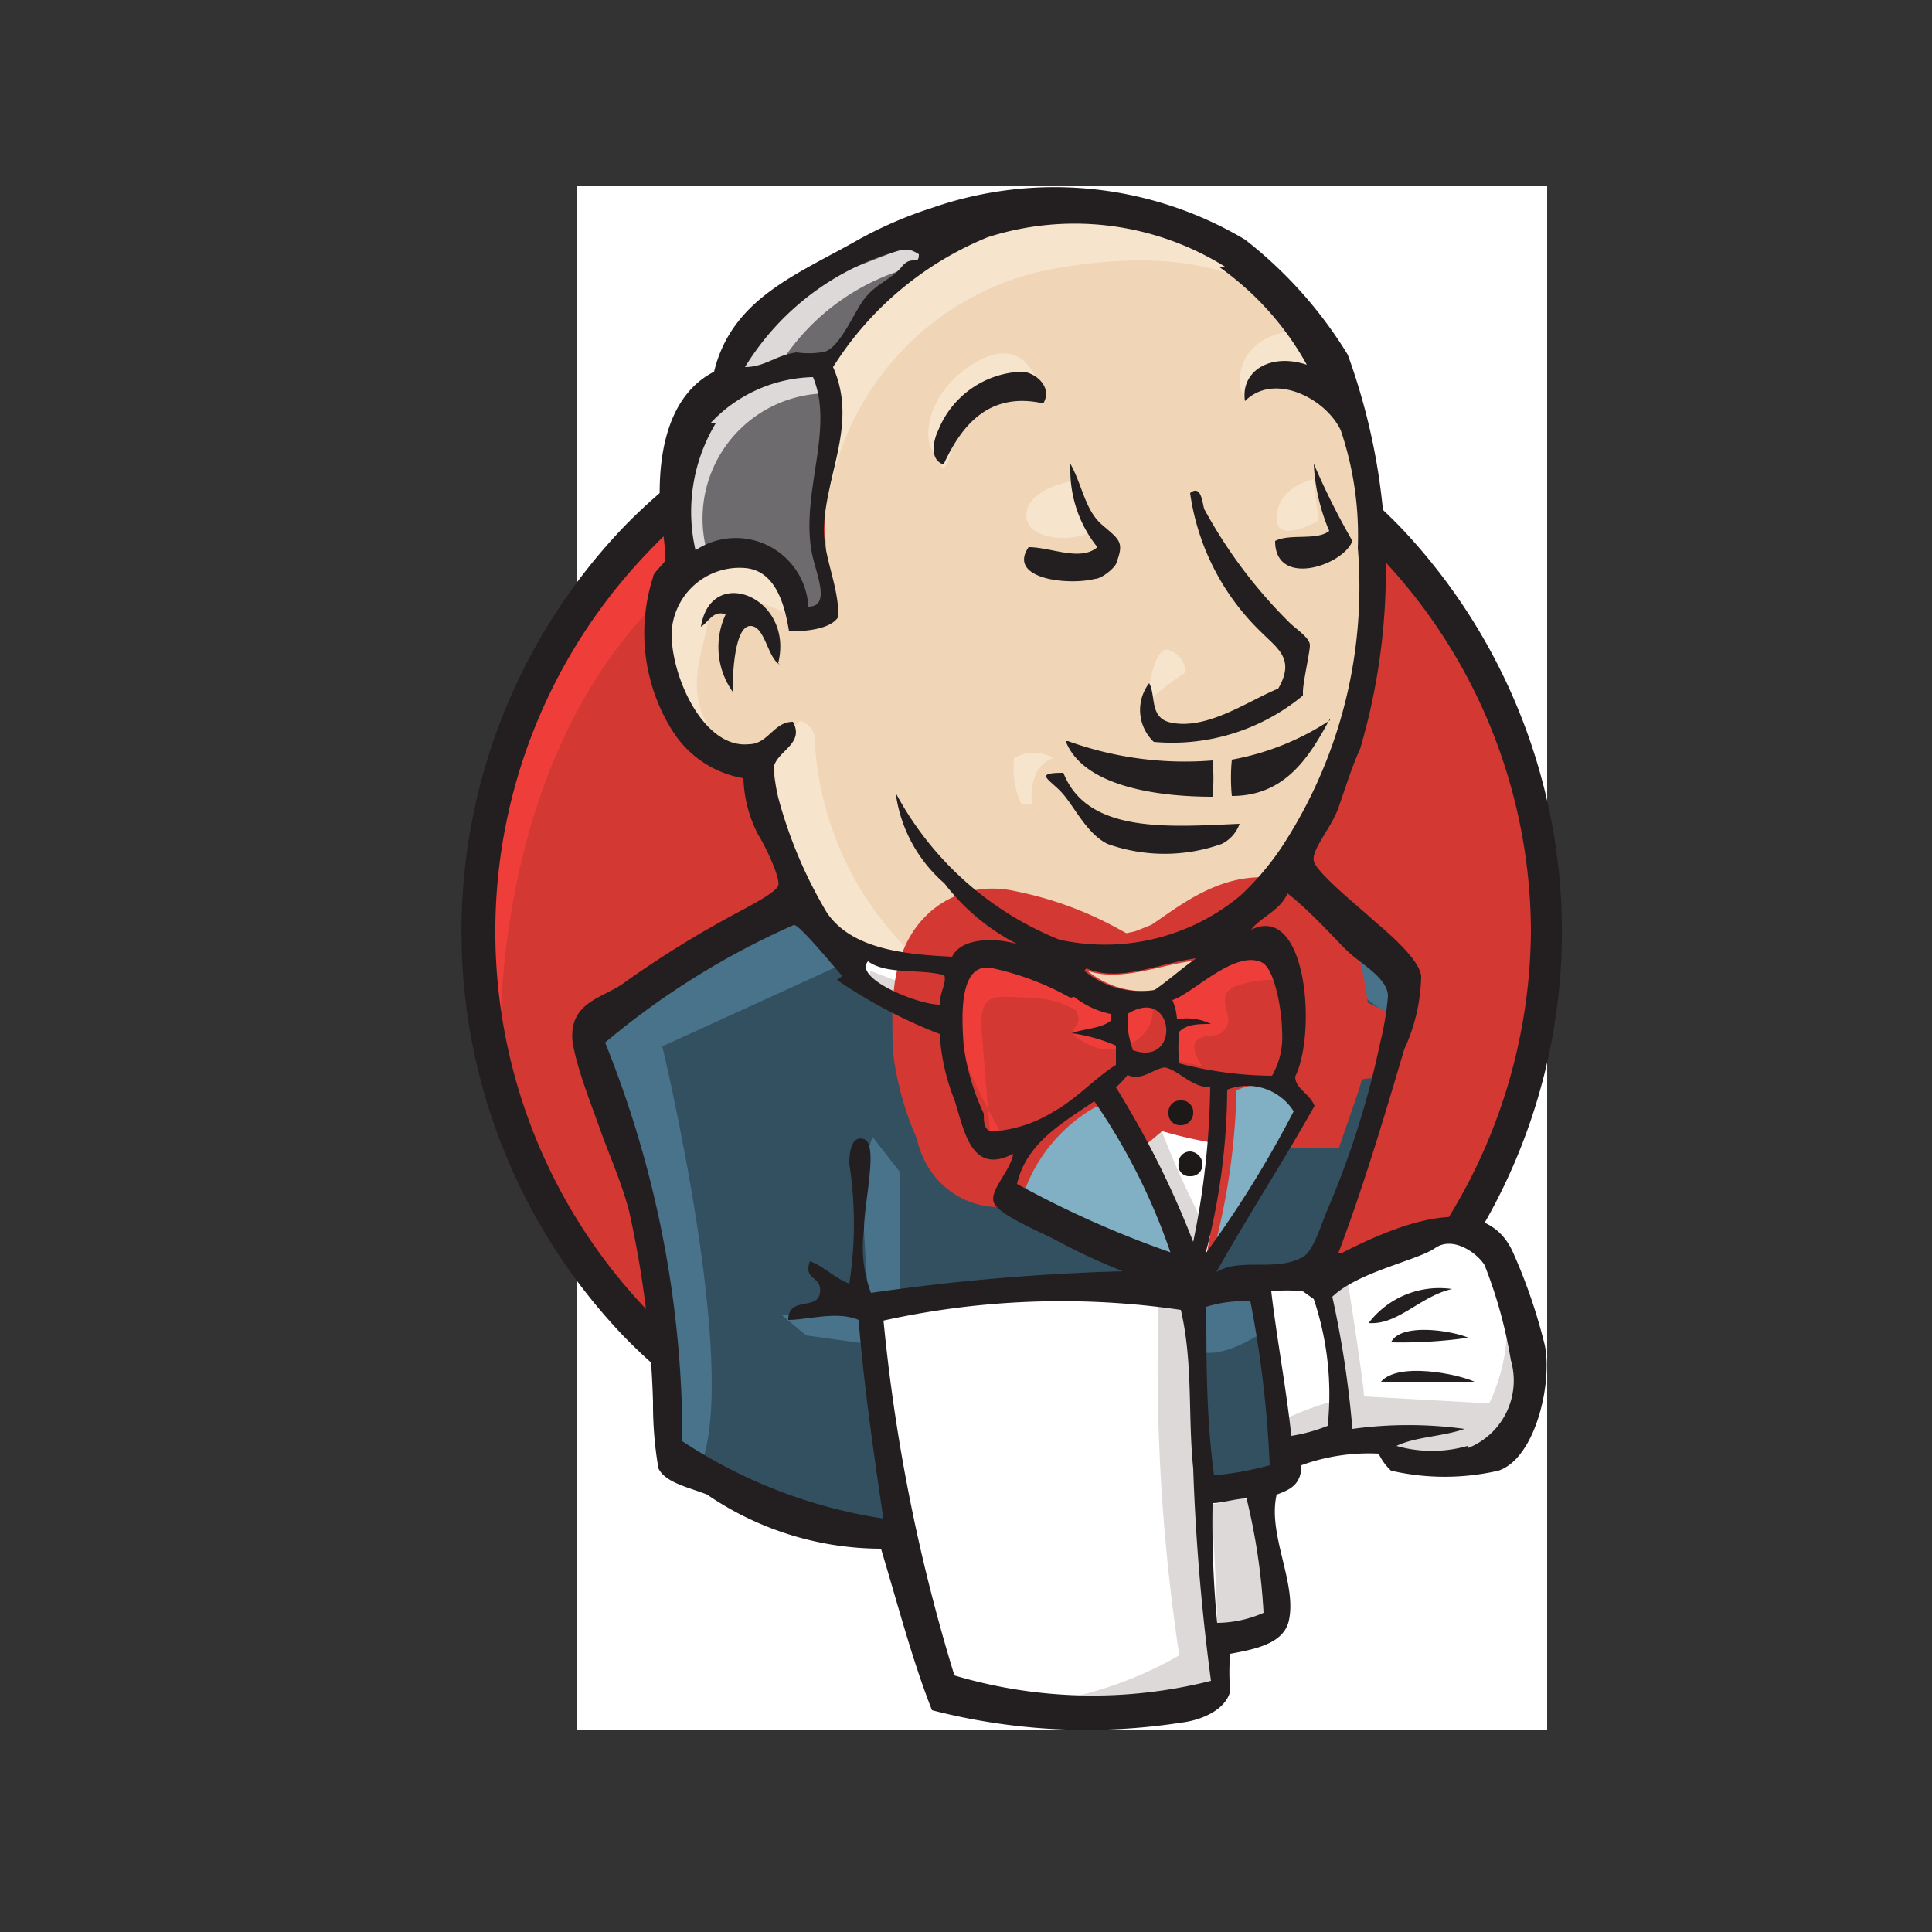 <svg id="Layer_1" data-name="Layer 1" xmlns="http://www.w3.org/2000/svg" xmlns:xlink="http://www.w3.org/1999/xlink" viewBox="0 0 25 25"><rect x="0" y="0" width="25" height="25" fill="#333333" stroke="none"/><defs><style>.cls-1,.cls-2,.cls-4,.cls-56{fill:none;}.cls-2{clip-rule:evenodd;}.cls-3{fill:#fff;}.cls-4{fill-rule:evenodd;}.cls-5{clip-path:url(#clip-path);}.cls-6{clip-path:url(#clip-path-2);}.cls-7{clip-path:url(#clip-path-3);}.cls-8{clip-path:url(#clip-path-4);}.cls-9{clip-path:url(#clip-path-5);}.cls-10{clip-path:url(#clip-path-6);}.cls-11{clip-path:url(#clip-path-7);}.cls-12{clip-path:url(#clip-path-8);}.cls-13{clip-path:url(#clip-path-9);}.cls-14{clip-path:url(#clip-path-10);}.cls-15{clip-path:url(#clip-path-11);}.cls-16{clip-path:url(#clip-path-12);}.cls-17{clip-path:url(#clip-path-13);}.cls-18{clip-path:url(#clip-path-14);}.cls-19{clip-path:url(#clip-path-15);}.cls-20{clip-path:url(#clip-path-16);}.cls-21{clip-path:url(#clip-path-17);}.cls-22{clip-path:url(#clip-path-18);}.cls-23{clip-path:url(#clip-path-19);}.cls-24{clip-path:url(#clip-path-20);}.cls-25{clip-path:url(#clip-path-21);}.cls-26{clip-path:url(#clip-path-22);}.cls-27{clip-path:url(#clip-path-23);}.cls-28{clip-path:url(#clip-path-24);}.cls-29{clip-path:url(#clip-path-25);}.cls-30{clip-path:url(#clip-path-26);}.cls-31{clip-path:url(#clip-path-28);}.cls-32{clip-path:url(#clip-path-29);}.cls-33{clip-path:url(#clip-path-30);}.cls-34{clip-path:url(#clip-path-31);}.cls-35{clip-path:url(#clip-path-32);}.cls-36{clip-path:url(#clip-path-33);}.cls-37{clip-path:url(#clip-path-34);}.cls-38{clip-path:url(#clip-path-35);}.cls-39{clip-path:url(#clip-path-36);}.cls-40{clip-path:url(#clip-path-37);}.cls-41{clip-path:url(#clip-path-38);}.cls-42{clip-path:url(#clip-path-39);}.cls-43{clip-path:url(#clip-path-40);}.cls-44{clip-path:url(#clip-path-41);}.cls-45{clip-path:url(#clip-path-42);}.cls-46{clip-path:url(#clip-path-43);}.cls-47{fill:#d33833;}.cls-48{fill:#ef3d3a;}.cls-49{fill:#231f20;}.cls-50{fill:#f0d6b7;}.cls-51{fill:#335061;}.cls-52{fill:#6d6b6d;}.cls-53{fill:#dcd9d8;}.cls-54{fill:#f7e4cd;}.cls-55{fill:#49728b;}.cls-56{stroke:#d33833;stroke-width:2px;}.cls-57{fill:#81b0c4;}.cls-58{fill:#1d1919;}</style><clipPath id="clip-path"><rect class="cls-1" x="-31.71" y="772" width="19.26" height="20"/></clipPath><clipPath id="clip-path-2"><path class="cls-1" d="M-108.52-178.84a2.06,2.06,0,0,0-2.26,2c0,1.26.74,1.85,1.86,2.32l.38.17c.71.31,1.05.5,1.05,1s-.33.76-1,.76-1.13-.52-1.46-1.06l-1.21.81a2.81,2.81,0,0,0,2.7,1.62c1.47,0,2.56-.76,2.56-2.15s-.74-1.87-2-2.43l-.39-.17c-.66-.28-1-.47-1-.93a.68.68,0,0,1,.74-.67,1,1,0,0,1,1,.67l1.21-.77A2.28,2.28,0,0,0-108.52-178.84Zm-5,0v5.09c0,.78-.29,1-.81,1a1.34,1.34,0,0,1-1.16-.77l-1.27.77a2.84,2.84,0,0,0,2.53,1.62,2.12,2.12,0,0,0,2.33-2.36v-5.33Zm-6.61-6.88h14.84a.27.27,0,0,1,.27.27v14.84a.27.27,0,0,1-.27.27h-14.84a.27.27,0,0,1-.27-.27v-14.84A.27.27,0,0,1-120.17-185.72Zm0-.81a1.09,1.09,0,0,0-1.08,1.08v14.84a1.09,1.09,0,0,0,1.08,1.08h14.84a1.09,1.09,0,0,0,1.08-1.08v-14.84a1.09,1.09,0,0,0-1.08-1.08Z"/></clipPath><clipPath id="clip-path-3"><path class="cls-2" d="M-82.37-177.87l-.31-.49c-.1-.16-.19-.34-.29-.51a5.51,5.51,0,0,1-.47-1.16,2,2,0,0,1,.63-1.72l.18-.22c.4-.45.93-1,1.35-1.45a2.55,2.55,0,0,0,.74-1.7c0-.39,0-1.22-.29-1.36a2.84,2.84,0,0,1-.13,1.55,3.35,3.35,0,0,1-1.12,1.49c-.38.32-1,.91-1.33,1.26a3.41,3.41,0,0,0-.73,1,1.4,1.4,0,0,0,.24,1.36c.11.19.22.35.34.52s.27.34.38.5.27.32.4.47a4.75,4.75,0,0,0,.41.46"/></clipPath><clipPath id="clip-path-4"><path class="cls-2" d="M-77.07-172.84c.16.2,0,.29-.22.37a29.33,29.33,0,0,1-5.47.43A22.71,22.71,0,0,1-86-172.2c-.17,0-.92-.11-1-.26s.11-.16.18-.2a4.14,4.14,0,0,1,1-.23,3.69,3.69,0,0,0,.37-.05,4.79,4.79,0,0,0-2.47.53c-.22.24.15.35.4.41a23.23,23.23,0,0,0,3.86.28c1.52,0,5.17,0,6.51-.69.07,0,.23-.12.24-.21s-.14-.19-.22-.22"/></clipPath><clipPath id="clip-path-5"><path class="cls-2" d="M-81.21-176.64a3.49,3.49,0,0,0,.81-.59,1.5,1.5,0,0,0,.51-.88,2,2,0,0,0-.38-1c-.47-.69-.85-1.09-.21-1.87a5.76,5.76,0,0,1,.72-.67,13,13,0,0,1,1.25-.85l.43-.27a8,8,0,0,0-1.08.35,7.35,7.35,0,0,0-1,.46c-1,.54-1.93,1.39-1.54,2.56.27.8,1,1.27,1,1.87,0,.36-.4.73-.51.91"/></clipPath><clipPath id="clip-path-6"><path class="cls-2" d="M-79.31-173.44a6.06,6.06,0,0,1-.86-.38c-.16-.08-.1-.08-.31,0a16.5,16.5,0,0,1-3.23.16c-.24,0-.9,0-1-.21s0-.21.08-.28c-.61.11-1.22.53-.38.89a9.6,9.6,0,0,0,4,.25,15.19,15.19,0,0,0,1.77-.4"/></clipPath><clipPath id="clip-path-7"><path class="cls-2" d="M-79.31-174.66a1.38,1.38,0,0,1-.55-.3c-.12-.1-.08-.08-.33,0-.91.14-3.63.41-4.41.09-.1,0-.22-.1-.22-.22s.11-.21.16-.29c-.63.08-1.23.67-.39.95a12.09,12.09,0,0,0,4,.21,9.33,9.33,0,0,0,1.75-.41"/></clipPath><clipPath id="clip-path-8"><path class="cls-2" d="M-78.08-177.34a3.19,3.19,0,0,0-.42.05l-.44,0c-.89.11-1.88.19-2.78.23-.69,0-3.33.11-3.72-.19,0-.14.16-.23.28-.28a9.13,9.13,0,0,1,1.37-.39,7.79,7.79,0,0,0-2.71.61c-.61.32.4.44.78.49a27.74,27.74,0,0,0,6.44-.14,1.41,1.41,0,0,0,.67-.16,5.24,5.24,0,0,0,.53-.27"/></clipPath><clipPath id="clip-path-9"><path class="cls-2" d="M-85.46-170.88a14.43,14.43,0,0,0,2.52.36,25.16,25.16,0,0,0,2.88,0,12.42,12.42,0,0,0,3.7-.61c.25-.1.7-.34.74-.58l-.21.12c-1.87,1-6.14.93-8.34.8l-1.29-.08"/></clipPath><clipPath id="clip-path-10"><path class="cls-2" d="M-77.73-177.57a1.19,1.19,0,0,1,1.23.24,1.34,1.34,0,0,1,.09,1.4,4.58,4.58,0,0,1-1.42,1.57l-.25.18a4.91,4.91,0,0,0,1.41-.67,2.56,2.56,0,0,0,1-1.21,1.35,1.35,0,0,0-.5-1.58,1.3,1.3,0,0,0-.8-.23,1.11,1.11,0,0,0-.73.3"/></clipPath><clipPath id="clip-path-11"><path class="cls-1" d="M-52.5-183.86a.67.67,0,0,1,.64.69.66.66,0,0,1-.64.67.66.66,0,0,1-.65-.67A.67.67,0,0,1-52.5-183.86Zm1.86-1.09a9.2,9.2,0,0,0-1.64.14c-1.46.27-1.73.83-1.73,1.86v1.36h3.45v.46H-55.3a2.16,2.16,0,0,0-2.15,1.81,6.88,6.88,0,0,0,0,3.63c.24,1.06.83,1.81,1.83,1.81h1.18v-1.63a2.24,2.24,0,0,1,2.16-2.22h3.44a1.78,1.78,0,0,0,1.72-1.82v-3.4a2,2,0,0,0-1.72-1.86A10,10,0,0,0-50.64-184.95Z"/></clipPath><clipPath id="clip-path-12"><path class="cls-1" d="M-48.59-172.48a.66.66,0,0,1,.64.68.66.66,0,0,1-.64.68.67.67,0,0,1-.65-.68A.67.67,0,0,1-48.59-172.48Zm1.93-8.55v1.58a2.24,2.24,0,0,1-2.15,2.25h-3.43A1.78,1.78,0,0,0-54-175.4V-172c0,1,.81,1.53,1.72,1.81a5.57,5.57,0,0,0,3.43,0c.87-.26,1.72-.78,1.72-1.81v-1.35h-3.43v-.45h5.15c1,0,1.37-.72,1.72-1.79a6.31,6.31,0,0,0,0-3.61c-.25-1-.72-1.8-1.72-1.8Z"/></clipPath><clipPath id="clip-path-13"><path class="cls-3" d="M-18.36-144.74l-2.93,2.93a.24.24,0,0,1-.35,0l-.66-.66a.26.26,0,0,1,0-.35l2.1-2.1L-22.3-147a.27.27,0,0,1,0-.36l.66-.65a.24.24,0,0,1,.35,0l2.93,2.93A.24.24,0,0,1-18.36-144.74Z"/></clipPath><clipPath id="clip-path-14"><rect class="cls-3" x="-17.38" y="-143.5" width="5.55" height="1.51" rx="0.38"/></clipPath><clipPath id="clip-path-15"><polygon class="cls-1" points="-122.23 -115.25 -101.83 -115.25 -101.83 -107.82 -112.03 -107.82 -112.03 -106.51 -116.7 -106.51 -116.7 -107.82 -122.23 -107.82 -122.23 -115.25"/></clipPath><clipPath id="clip-path-16"><polygon class="cls-1" points="-120.04 -108.7 -118.22 -108.7 -118.22 -112.41 -117.13 -112.41 -117.13 -108.7 -116.4 -108.7 -116.4 -113.8 -120.04 -113.8 -120.04 -108.7"/></clipPath><clipPath id="clip-path-17"><path class="cls-1" d="M-112-110.47h-1.09v-2.08H-112Zm-2.91-3.33V-108h1.82v-1.25h1.82v-4.58Z"/></clipPath><clipPath id="clip-path-18"><polygon class="cls-1" points="-110.57 -113.8 -110.57 -108.7 -108.52 -108.7 -108.52 -112.41 -107.29 -112.41 -107.29 -108.7 -106.06 -108.7 -106.06 -112.41 -104.83 -112.41 -104.83 -108.7 -104.01 -108.7 -104.01 -113.8 -110.57 -113.8"/></clipPath><clipPath id="clip-path-19"><path class="cls-1" d="M-39.4-112v2.76a1.38,1.38,0,0,1-1.38,1.39h-2.76a1.39,1.39,0,0,1-1.39-1.39V-112a1.39,1.39,0,0,1,1.39-1.39h2.76A1.38,1.38,0,0,1-39.4-112Zm-7.37,0v2.76a1.39,1.39,0,0,1-1.39,1.39h-2.76a1.39,1.39,0,0,1-1.39-1.39V-112a1.39,1.39,0,0,1,1.39-1.39h2.76A1.39,1.39,0,0,1-46.77-112Zm-7.38,0v2.76a1.38,1.38,0,0,1-1.38,1.39H-58.3a1.38,1.38,0,0,1-1.38-1.39V-112a1.38,1.38,0,0,1,1.38-1.39h2.77A1.38,1.38,0,0,1-54.15-112Z"/></clipPath><clipPath id="clip-path-20"><path class="cls-1" d="M-10.72-106.73h-3.69v-5.85h3.57v1.08H-13.1v1.22H-11v1.08H-13.1v1.39h2.38v1.08Zm-.29,4.87H-23.8v-3.78H-11Zm-13.25-4.87v-5.85h3.57v1.08h-2.26v1.22h2.13v1.08h-2.13v1.39h2.38v1.08Zm4.22-5.85h1.5l.5,1.07c.18.35.3.64.44,1h0c.14-.37.25-.63.39-1l.49-1.07h1.5l-1.63,2.86,1.71,3h-1.51l-.52-1.06c-.22-.4-.35-.71-.52-1h0c-.12.34-.27.65-.45,1l-.48,1.06H-20.1l1.67-3Zm-3.76-7.5h9v4a.38.38,0,0,0,.39.39H-11v2H-23.8Zm14,6.37h-.48v-2.36a.39.39,0,0,0-.09-.26l-3.81-4.4h0a.46.46,0,0,0-.07-.07l0,0-.08,0H-23.8a.78.78,0,0,0-.77.79v6.37H-25a1.12,1.12,0,0,0-1.11,1.12v5.83A1.12,1.12,0,0,0-25-105.64h.48v4a.77.77,0,0,0,.77.78H-11a.77.77,0,0,0,.77-.78v-4h.48a1.11,1.11,0,0,0,1.1-1.12v-5.83A1.11,1.11,0,0,0-9.76-113.71Z"/></clipPath><clipPath id="clip-path-21"><path class="cls-1" d="M13.42-19.23a1,1,0,0,0-1,1h2A1,1,0,0,0,13.42-19.23Zm0-1.2A2.45,2.45,0,0,1,16-17.72v.49H12.4v.08A1,1,0,0,0,13.47-16a1,1,0,0,0,1-.49H16a2.34,2.34,0,0,1-2.58,1.73,2.5,2.5,0,0,1-2.71-2.8C10.75-19.37,11.73-20.43,13.42-20.43ZM6.13-22.26c1.65,0,2.8.89,2.85,2.23H7.29a1.07,1.07,0,0,0-1.16-.85c-.62,0-1.06.31-1.06.76s.31.62,1.06.75l.94.18c1.42.27,2,.89,2,2,0,1.47-1.11,2.36-3,2.36s-2.93-.84-3-2.22H4.89c0,.53.58.84,1.29.84s1.15-.31,1.15-.8-.31-.62-1.11-.75l-.93-.18c-1.29-.27-2-1-2-2.09C3.29-21.37,4.4-22.26,6.13-22.26ZM2.49-32.17A1.8,1.8,0,0,0,.67-30.35V-14a1.8,1.8,0,0,0,1.82,1.82H18.84A1.8,1.8,0,0,0,20.67-14V-30.26l-6.8,6.85L9.24-28l1.91-1.92,2.67,2.67,4.89-4.89Z"/></clipPath><clipPath id="clip-path-22"><path class="cls-2" d="M49-24.26,50-24.77a.16.16,0,0,1,.15,0,1.82,1.82,0,0,1,.49.75s0,0,0,0c.2-.39,1.44-2.41,2.93-2.7A11.31,11.31,0,0,0,52.13-25a15.72,15.72,0,0,0-1,1.87.24.24,0,0,1-.2.15H49.67a.11.11,0,0,1-.1-.1,1.51,1.51,0,0,0-.64-1.19s0,0,0,0"/></clipPath><clipPath id="clip-path-23"><path class="cls-2" d="M30.52-19.21l-.34.75a.14.14,0,0,0,.11.21h4.27a.47.47,0,0,0,.44-.29l.71-1.38a.12.12,0,0,0-.1-.18h-2a.14.14,0,0,1-.12-.18l.44-1a.3.3,0,0,1,.29-.21h.23a.11.11,0,0,1,.09.18l-.25.5a.15.15,0,0,0,.12.2H35.8a.49.49,0,0,0,.41-.26l.5-.91A.15.15,0,0,0,36.6-22H32.25a.41.41,0,0,0-.38.26L31-20a.13.13,0,0,0,.09.21h2.45a.11.11,0,0,1,.09.18l-.43.86s0,0-.07,0h-.62a.08.08,0,0,1-.07-.13l.25-.47c0-.07,0-.15-.09-.15H30.84c-.14,0-.25.08-.32.21"/></clipPath><clipPath id="clip-path-24"><path class="cls-2" d="M37.56-21.31l-.59,1a.12.12,0,0,0,.11.18h1.73a.5.5,0,0,0,.41-.23l.31-.52a.43.43,0,0,1,.35-.21h0c.09,0,.14.09.12.19l-.41.8a.5.5,0,0,1-.45.25H36.68l-.87,1.44a.14.14,0,0,0,.11.2h4.29a.51.51,0,0,0,.43-.25l1.59-2.83a.15.15,0,0,0-.12-.21H37.94a.57.57,0,0,0-.38.23m1.14,2.65h-.15a.14.14,0,0,1-.11-.21l.21-.43a.38.38,0,0,1,.31-.18.2.2,0,0,1,.19.29l-.19.35a.29.29,0,0,1-.26.18m5.68-5.05-.07.14L41.4-18.45a.14.14,0,0,0,.12.2h1.65a.4.4,0,0,0,.34-.18L45.09-21a.5.5,0,0,1,.41-.23.17.17,0,0,1,.16.25l-1.42,2.54a.14.14,0,0,0,.14.2h1.54a.59.59,0,0,0,.48-.27l1.25-2.31.29-.55s.14-.27,0-.27h-2.2a.1.1,0,0,1-.08-.12l.24-.43a.57.57,0,0,0,0-.55A5,5,0,0,0,45-23.84c-.14,0-.48-.12-.62.13"/></clipPath><clipPath id="clip-path-25"><path class="cls-2" d="M48.8-21.91l-1.73,3.37a.2.2,0,0,0,.14.29H49a.14.14,0,0,0,.14-.1l1.61-3.38a.17.17,0,0,0-.14-.26H49c-.09,0-.14,0-.16.08"/></clipPath><clipPath id="clip-path-26"><rect class="cls-1" x="49" y="-26.69" width="4.6" height="3.69"/></clipPath><clipPath id="clip-path-28"><path class="cls-2" d="M-118.37,22.63a1.82,1.82,0,0,1-.93-.24,2,2,0,0,1-1-1.76v-8a2,2,0,0,1,2-2,2,2,0,0,1,2,2V16.9l6.31-4.26-9.38-6.34A2,2,0,0,1-120,3.52,2,2,0,0,1-117.28,3l11.85,8a2,2,0,0,1,.87,1.67,2,2,0,0,1-.87,1.66l-11.84,8a2,2,0,0,1-1.1.33"/></clipPath><clipPath id="clip-path-29"><rect class="cls-1" x="-61.06" y="2.6" width="20.49" height="20"/></clipPath><clipPath id="clip-path-30"><path class="cls-2" d="M-49.1,21l-.33,0h-.23l.19-.44.37.39"/></clipPath><clipPath id="clip-path-31"><path class="cls-2" d="M-49.23,12.75a5.14,5.14,0,0,1-.54.37l-.63.37a7.19,7.19,0,0,0-.75.15l0,0a.1.1,0,0,0-.06.08l-.64,2.06-3.4.74-1.07-.74-.31-2.48c.61-.11,1.42-.24,2.4-.34-.11.12-.21.25-.31.38l-.58.83.85-.56a12.57,12.57,0,0,1,1.43-.78c1-.07,1.93-.11,2.89-.11Zm-5.29,2.8a2,2,0,0,1,.94-.11h.27c.44,0,.8,0,.8-.64s-.32-1.23-.76-1.22-.86.56-.84,1.24a1.15,1.15,0,0,0,.08.39.73.73,0,0,0-.5.35Zm11.18-2.24-.31,2.11-1.08.75-3.39-.38-.64-2a.15.15,0,0,0-.09-.1,6.49,6.49,0,0,0-.89-.16h.08A12.79,12.79,0,0,0-47,12.85C-45.47,13-44.21,13.16-43.34,13.31Zm-2.17,2S-45.61,15-46,15A.89.89,0,0,0-46,14.6c-.06-.68-.46-1.22-.9-1.2s-.72.58-.7,1.26.4.67.84.66S-45.81,15.13-45.51,15.27Z"/></clipPath><clipPath id="clip-path-32"><path class="cls-2" d="M-46.67,14.21c0,.22-.1.4-.22.4s-.23-.16-.23-.38h0c0-.22.09-.4.22-.4h0c.12,0,.22.16.23.38h0m-6.3.29c0,.22-.1.4-.22.4s-.23-.16-.23-.38h0c0-.21.09-.39.21-.4h0c.12,0,.22.17.23.38"/></clipPath><clipPath id="clip-path-33"><path class="cls-2" d="M-41.86,14.24a4.12,4.12,0,0,0-.4-.23l-.29,2a.1.1,0,0,1-.06.09l-.4.28,0,.13a1.2,1.2,0,0,0,1-.39,8.3,8.3,0,0,0,.22-1.18c0-.51,0-.62,0-.66m-6.29,7.46a1.86,1.86,0,0,1-.71-.45l-.06-.05a4,4,0,0,1-.5.07h-.36a2,2,0,0,1-1,.68,6.18,6.18,0,0,0,2.64-.26m-8.69-4.81,0-.09-.53-.36a.17.17,0,0,1-.06-.1l-.26-2.06a4.41,4.41,0,0,0-.47.27c-.05,0-.09.15,0,.64a7.51,7.51,0,0,0,.31,1.36,1.4,1.4,0,0,0,1.07.34m7.9-.09a.17.17,0,0,1-.12-.1l-.65-2.12-.29,0-.29,0-.63,2.06a.14.14,0,0,1-.11.09l-.3.07a.49.49,0,0,1-.39.34,33.51,33.51,0,0,1-3.66.94,3.13,3.13,0,0,1-.82-.39c-.11-.25-.17-.41-.19-.45h0a9.59,9.59,0,0,0,1.18,2.21l1.75-.53c.46-.7,1.11-1.39,1.57-1.42h.25a4.45,4.45,0,0,1,.65,0,.75.75,0,0,1-.23-.41,2,2,0,0,0,1.34.36A2.43,2.43,0,0,0-48.65,17l0-.13-.31,0"/></clipPath><clipPath id="clip-path-34"><path class="cls-2" d="M-48.32,17.07a.67.67,0,0,1-.32-.17V17a.75.75,0,0,1-.33.56,4.36,4.36,0,0,1,1.07-.25.52.52,0,0,1,.38.15l.06,0,1.24,1,1.22.13c.23,0,.44,0,.64,0h.18a9.37,9.37,0,0,0,.58-1.31,4.12,4.12,0,0,1-1,.56,33.37,33.37,0,0,1-3.69-.77"/></clipPath><clipPath id="clip-path-35"><path class="cls-2" d="M-41,9.66l0-.2a.59.59,0,0,0,0-.14,3.25,3.25,0,0,0-.61-.41,6.24,6.24,0,0,0-.73-.37c-.25-.12-.51-.22-.76-.33l-.39-.14-.4-.15c.28,0,.55.11.82.18a4.61,4.61,0,0,1,.53.15A8.07,8.07,0,0,0-50,3a8.07,8.07,0,0,0-7.44,5.27,4.61,4.61,0,0,1,.53-.15c.27-.07.54-.13.82-.18l-.4.15-.39.14c-.25.11-.51.21-.76.33a6.24,6.24,0,0,0-.73.37,3.25,3.25,0,0,0-.61.41.59.59,0,0,0,0,.14l0,.2c0,.14,0,.28,0,.41a4.46,4.46,0,0,0,0,.82,5.39,5.39,0,0,0,.16.8c0,.13.08.26.13.39a1.42,1.42,0,0,0,.08.18.36.36,0,0,0,0,.09l0,0,.06,0,.12.06.24.11h0l-.23-.86s.48-.13,1.23-.27l-.18,0-.5-.16-.24-.12a.8.8,0,0,1-.21-.15,13.19,13.19,0,0,0,4,0,41.26,41.26,0,0,1,4.16-.23,41.26,41.26,0,0,1,4.16.23,13.19,13.19,0,0,0,4,0,.8.8,0,0,1-.21.15l-.24.12-.5.16h-.08c.83.15,1.3.27,1.36.29l-.22.81.13,0,.12-.06.06,0,0,0a.36.36,0,0,0,0-.09,1.42,1.42,0,0,0,.08-.18c0-.13.09-.26.13-.39a7.08,7.08,0,0,0,.16-.8,4.46,4.46,0,0,0,0-.82c0-.13,0-.27,0-.41"/></clipPath><clipPath id="clip-path-36"><path class="cls-2" d="M-46.63,8.08a5.21,5.21,0,0,1-.17,1.64v.07l-.66-.06a3.68,3.68,0,0,0,.32-1.24,6.05,6.05,0,0,0,.51-.41m-6.3.41a3.68,3.68,0,0,0,.32,1.24l-.66.06V9.72a5.21,5.21,0,0,1-.17-1.64,6.05,6.05,0,0,0,.51.41m9,1.81v0l.07,0a6.32,6.32,0,0,1,.61.22A2.18,2.18,0,0,1-43.9,9.3a6.52,6.52,0,0,1,0,1M-53.71,8l-2.11.59a7,7,0,0,0-.06,1.63h0A6,6,0,0,1-55.66,9c.07-.17.51-.28.84-.36s.88-.24,1,.23a2.84,2.84,0,0,0,.24.7A5.91,5.91,0,0,1-53.71,8m7.35,0a6.1,6.1,0,0,1-.12,1.64,3.2,3.2,0,0,0,.27-.77c.11-.47.64-.31,1-.23s.77.19.84.36a5.61,5.61,0,0,1,.21,1.16,6.76,6.76,0,0,0-.08-1.57L-46.36,8m-6.58.18.23.17a.14.14,0,0,1,.06.11,3.13,3.13,0,0,0,.32,1.26s0,0,0,0c.76-.05,1.52-.07,2.29-.07s1.52,0,2.28.07c0,0,0,0,0,0a3.13,3.13,0,0,0,.32-1.26.14.14,0,0,1,.06-.11l.22-.17v0a10.5,10.5,0,0,0-.31-3.62C-47.45,5-47.57,9-48.59,9h-2.83c-1.09,0-1.18-4.59-1.18-4.59l-.06.16a10.44,10.44,0,0,0-.28,3.53m-3.2,2.18v0a6.52,6.52,0,0,1,0-1,2.27,2.27,0,0,1-.65,1.26,6.32,6.32,0,0,1,.61-.22l.07,0"/></clipPath><clipPath id="clip-path-37"><path class="cls-2" d="M-43,16.47l-.06.27a2.83,2.83,0,0,0,.8.06,2.28,2.28,0,0,0,.27-.72,1.2,1.2,0,0,1-1,.39m-8.36,5.62a5.13,5.13,0,0,0,1.69.18,7,7,0,0,0,2.07-.47,1.71,1.71,0,0,1-.51-.1,6.18,6.18,0,0,1-2.64.26,2.84,2.84,0,0,1-.49.11l-.12,0M-56.81,17l0-.12a1.4,1.4,0,0,1-1.07-.34,1.44,1.44,0,0,0,.24.55,2.34,2.34,0,0,0,.86-.09m.61.68a3.13,3.13,0,0,0,.82.39,32.79,32.79,0,0,0,3.65-.94c.29-.08.37-.23.4-.34l-4.15.91h0l-.08,0-.16-.11-.49-.34h0l-.19-.13v0l0,.09h0s.08.21.19.46m12.71-.78.08-.29-.15.1-.38.26-.42.29a.11.11,0,0,1-.07,0h0l-4.17-.47v.07a.67.67,0,0,0,.32.17,33.37,33.37,0,0,0,3.69.77,4.12,4.12,0,0,0,1-.56v0l.12-.35"/></clipPath><clipPath id="clip-path-38"><path class="cls-2" d="M-47.9,11.38l-.11.13a9.7,9.7,0,0,1-.8.87l-1.17,0c-.66,0-1.3,0-1.9.05a15,15,0,0,1,3-.89c.33-.06.66-.11,1-.14m-5,.37a8,8,0,0,0-1,.8c-.74.08-1.47.17-2.21.29a17,17,0,0,1,3.19-1.09m10.42,1.73-.35,2.39L-44.48,17l-4.33-.48-.66-2.11a.13.13,0,0,0-.11-.1,2.27,2.27,0,0,0-.42,0,2.27,2.27,0,0,0-.42,0,.14.14,0,0,0-.11.1l-.64,2.06-4.31.94-1.7-1.18-.34-2.67.22-.13.36-.07.32,2.53a.11.11,0,0,0,.06.1l1.17.81.08,0h0l3.54-.78h0a.18.18,0,0,0,.07-.08l.64-2.07a4.73,4.73,0,0,1,1-.14,4.63,4.63,0,0,1,1,.14l.64,2.07a.17.17,0,0,0,.12.1l3.54.39a.12.12,0,0,0,.1,0l1.18-.81a.17.17,0,0,0,.06-.1l.31-2.16.59.12M-42,12l-.3,1.13a35.58,35.58,0,0,0-3.86-.58,9.25,9.25,0,0,0,1.8-1c1.11.15,1.92.32,2.36.42m-15.88,0,.08.31c.21-.16.42-.32.64-.46a7.27,7.27,0,0,0-.72.15"/></clipPath><clipPath id="clip-path-39"><path class="cls-2" d="M-46,11.35l-1.4-.07-.16.23A9.06,9.06,0,0,1-48.9,13a11,11,0,0,0,3.32-1.6l-.38,0m-3.42-.12h-1.75l-.65.3h0a7.27,7.27,0,0,0-1.73,1.21l.22-.11a11,11,0,0,1,3.39-1.42h.53m-3.95.08-.89,0-1,.07-.51,0-.15,0a14.12,14.12,0,0,0-3.34,2.71l.06-.07a13.51,13.51,0,0,1,5.86-2.81m9.88,7.53,0,0a2,2,0,0,1-.88.17c-.22,0-.44,0-.68,0-.48,0-1.29-.14-1.29-.14h-.07l-.05,0s-.71-.57-1.29-1l-.06-.05c-.06-.05-.06-.05-.1-.05a12.74,12.74,0,0,0-1.89.52l-.07,0-.07,0a5.2,5.2,0,0,0-1.7-.29h-.22c-.09,0-.61.24-1.28,1.28l0,.06-.07,0s-1.16.36-2.36.7l-.08,0-.08,0-.93-.42.1,0c.45.38,1.3,1.11,1.39,1.21l.05.05-.06-.08h0a2.65,2.65,0,0,0,.65.46,2.4,2.4,0,0,0,.38.12h.39l.8-.06.8-.09c.27,0,.53-.06.8-.1l.39-.07.18-.05.15-.1.29-.28a3.7,3.7,0,0,0,.28-.28c.16-.16.29-.33.44-.5l.06-.06h0l.1.07c.18.13.37.28.55.4s.47.32.72.46l.18.08h.19a3,3,0,0,0,.42-.06l.84-.14.84-.17.83-.19a2.34,2.34,0,0,0,.4-.13,1.63,1.63,0,0,0,.35-.23,2.47,2.47,0,0,0,.55-.65h0a4.08,4.08,0,0,0,.19-.42m-5.24-13h.5v-1H-51.8v1h.49v-.5h1V8.41h-.42V9h1.42V8.41h-.42v-3h1v.5"/></clipPath><clipPath id="clip-path-40"><path class="cls-2" d="M-44.95,11.42h0l-.62-.05h0A11,11,0,0,1-48.9,13l0,0a11.33,11.33,0,0,0,2.48-.73,8.68,8.68,0,0,0,1.39-.77l.11-.07m-5-.2a11,11,0,0,0-3.39,1.42c.4-.2.81-.39,1.22-.56l.15-.06,0,0,.13-.05.07,0,.11,0,.09,0,.11,0,.1,0,.1,0,.11,0,.1,0,.13-.05.08,0,.22-.07.49-.14.66-.16h-.53m-3.42.09a13.51,13.51,0,0,0-5.86,2.81l-.06.07a19.2,19.2,0,0,1,5.37-2.57l.23-.07c.4-.11.8-.2,1.21-.28l-.89,0M-43,18.64l-.07,0,0,0h0l-.05,0h0l-.05,0h0l-.05,0h0l-.1.05a4.08,4.08,0,0,1-.19.42h0a2.67,2.67,0,0,1-.55.65,1.63,1.63,0,0,1-.35.23,2.34,2.34,0,0,1-.4.13l-.83.19-.84.17-.84.14a3,3,0,0,1-.42.06h-.19l-.18-.08c-.25-.14-.49-.3-.72-.46l-.55-.4,0,0h0l0,0h0l0,0,.16.18v0c.08.09.41.46.8.84a1.44,1.44,0,0,0,1,.43,1.7,1.7,0,0,0,.44-.05l.44-.1,1.28-.31.07,0,.13,0,.19-.05A1.63,1.63,0,0,0-43.7,20l.27-.52c.14-.28.29-.56.44-.84h0l0-.05-.07,0m-6.61,1.24,0,0c-.15.16-.28.34-.44.5s-.18.19-.28.28l-.29.28-.15.1-.18.05-.39.07c-.27,0-.53.08-.8.1l-.8.09-.8.06H-54a.58.58,0,0,1-.19,0,1.66,1.66,0,0,1-.38-.11,2.65,2.65,0,0,1-.65-.46h0l.08.1,0,0-.05-.05c-.09-.1-.94-.83-1.39-1.21l-.1,0,.26.36.4.56.18.23a2.65,2.65,0,0,0,2.25,1.18l.47,0h.2c1-.12,1.3-.17,1.45-.19l.11,0h.05a2.38,2.38,0,0,0,.68-.2,1.15,1.15,0,0,0,.57-.52c.28-.62.34-.77.34-.78l.1-.26"/></clipPath><clipPath id="clip-path-41"><path class="cls-2" d="M-46.89,14.27a.22.22,0,0,0,.22-.22.22.22,0,0,0-.23-.22h0a.22.22,0,0,0-.22.22h0A.22.22,0,0,0-46.89,14.27Zm1.38,1c-.3-.14-.62,0-1.21.05s-.81,0-.84-.66.26-1.25.7-1.26.84.52.9,1.2A.89.89,0,0,1-46,15C-45.61,15-45.51,15.25-45.51,15.27Zm-7.68-.83a.24.24,0,0,0,.22-.23A.24.24,0,0,0-53.2,14a.22.22,0,0,0-.22.23A.22.22,0,0,0-53.19,14.44Zm.68.35c0,.68-.36.64-.8.64h-.27a2,2,0,0,0-.94.11A.67.67,0,0,1-54,15.2a1.15,1.15,0,0,1-.08-.39c0-.68.4-1.24.84-1.24S-52.52,14.11-52.51,14.79Zm8.33-4.67a.49.49,0,0,0,0,.12l-.53-.13a17.42,17.42,0,0,0-1.76-.28h-.06v0c0-.07,0-.13.05-.2A6.1,6.1,0,0,0-46.36,8l2.1.59A6.76,6.76,0,0,1-44.18,10.12Zm-2.62-.4v.07l-.66-.06a3.68,3.68,0,0,0,.32-1.24,6.05,6.05,0,0,0,.51-.41A5.21,5.21,0,0,1-46.8,9.72Zm-6.47.07V9.72a5.53,5.53,0,0,1-.17-1.64,6.05,6.05,0,0,0,.51.41,3.68,3.68,0,0,0,.32,1.24Zm-.32,0c-.3,0-.59.07-.88.12l-.88.16-.53.13v-.06a7,7,0,0,1,.06-1.63L-53.71,8a5.91,5.91,0,0,0,.11,1.57l.06.26v0Zm10.53.83,0,0a.19.19,0,0,0-.09,0l0,0a6.32,6.32,0,0,0-.61-.22l-.07,0v0a6.52,6.52,0,0,0,0-1,6.24,6.24,0,0,0-.1-.88.14.14,0,0,0-.09-.11l-.3-.08a5.47,5.47,0,0,0-1-3.39,6.26,6.26,0,0,1,.83,3.33l-1.86-.52h-.13l-.13.12c0-.17,0-.43,0-.75V7A6.89,6.89,0,0,0-47.58,4s.06.18.14.46a10.5,10.5,0,0,1,.31,3.62v0h0l-.22.17a.14.14,0,0,0-.06.11,3.13,3.13,0,0,1-.32,1.26s0,0,0,0c-.76-.05-1.52-.07-2.29-.07s-1.52,0-2.28.07c0,0,0,0,0,0a3.13,3.13,0,0,1-.32-1.26.14.14,0,0,0-.06-.11l-.23-.17a10.44,10.44,0,0,1,.28-3.53c.09-.34.16-.55.17-.57a7.51,7.51,0,0,0-.85,3.76l-.13-.12h-.13l-1.86.52a6.26,6.26,0,0,1,.83-3.33,5.47,5.47,0,0,0-1,3.39l-.29.08a.13.13,0,0,0-.1.11,8.46,8.46,0,0,0-.1.88,6.52,6.52,0,0,0,0,1v0l-.07,0a6.32,6.32,0,0,0-.61.22l0,0h0l-.09,0,0,0h0a3.31,3.31,0,0,1,.42-.12,3.43,3.43,0,0,1,.44-.09c.28-.06.57-.1.87-.14s.58-.07.87-.09l.88-.07c1.17-.07,2.35-.09,3.52-.09s2.36,0,3.53.09l.88.07q.43,0,.87.09c.29,0,.58.08.87.14a3,3,0,0,1,.43.09,2.13,2.13,0,0,1,.43.13Z"/></clipPath><clipPath id="clip-path-42"><path class="cls-2" d="M-49.71,5.36V8.41h.42V9h-1.42V8.41h.42v-3h-1v.5h-.49v-1h3.61v1h-.5v-.5Zm1.89.87V4.51h-4.35V6.23h1.23v-.5h.28V8h-.42v1.3h2.17V8h-.43V5.73h.28v.5Z"/></clipPath><clipPath id="clip-path-43"><rect class="cls-1" x="-28.84" y="2.5" width="19.26" height="20"/></clipPath></defs><title>jenkins</title><rect class="cls-1" x="-553.67" y="-1155.01" width="1366" height="2644"/><rect class="cls-1" x="-845.27" y="-1284.59" width="1366" height="3311"/><path class="cls-3" d="M-18.36-144.74l-2.93,2.93a.24.24,0,0,1-.35,0l-.66-.66a.26.26,0,0,1,0-.35l2.1-2.1L-22.3-147a.27.27,0,0,1,0-.36l.66-.65a.24.24,0,0,1,.35,0l2.93,2.93A.24.24,0,0,1-18.36-144.74Z"/><g class="cls-17"><rect class="cls-3" x="-578.43" y="-493.94" width="742.75" height="1800.34"/></g><rect class="cls-3" x="-17.38" y="-143.5" width="5.55" height="1.51" rx="0.38"/><g class="cls-18"><rect class="cls-3" x="-577.43" y="-493.94" width="742.75" height="1800.34"/></g><rect class="cls-1" x="-603.68" y="-1210.87" width="1366" height="3024"/><rect class="cls-1" x="-486.48" y="-1011.42" width="1366" height="2291"/><rect class="cls-1" x="-500.56" y="-1388.77" width="1366" height="2291"/><rect class="cls-1" x="-702" y="-1131" width="1366" height="2291"/><rect class="cls-1" x="-702" y="-1131" width="1366" height="2291"/><rect class="cls-1" x="-702" y="-1131" width="1366" height="2291"/><g id="mask-2"><polygon id="path-1" class="cls-3" points="7.46 2.41 20.02 2.41 20.02 22.38 7.46 22.38 7.46 2.41"/></g><g id="Home-page-design"><g id="Home-Page---Desktop"><g id="logo-section"><g id="logos"><g id="jenkins"><g id="Page-1"><path id="Fill-1" class="cls-47" d="M20,12a7,7,0,0,1-6.9,7.16A7,7,0,0,1,6.19,12a7,7,0,0,1,6.9-7.15A7.05,7.05,0,0,1,20,12"/><path id="Fill-3" class="cls-48" d="M6.48,13.8S6,6.33,12.78,6.1l-.48-.79L8.63,6.58,7.55,7.81,6.64,9.59,6.1,11.67l.16,1.4"/><path id="Fill-5" class="cls-49" d="M8.06,17.28a7.58,7.58,0,0,1,0-10.45,7,7,0,0,1,10.07,0,7.6,7.6,0,0,1,0,10.45,7,7,0,0,1-10.07,0M8.38,7.15a7.09,7.09,0,0,0,0,9.81,6.49,6.49,0,0,0,9.43,0,7.16,7.16,0,0,0,2-4.91,7.06,7.06,0,0,0-2-4.9,6.49,6.49,0,0,0-9.43,0"/><polyline id="Fill-7" class="cls-50" points="16 12.09 14.96 12.24 13.54 12.4 12.62 12.44 11.7 12.4 11.04 12.18 10.43 11.52 9.96 10.16 9.83 9.87 9.2 9.65 8.85 9.05 8.57 8.16 8.88 7.37 9.55 7.15 10.12 7.4 10.37 8 10.69 7.94 10.78 7.81 10.69 7.21 10.66 6.42 10.81 5.34 10.81 4.74 11.29 3.98 12.14 3.35 13.6 2.72 15.24 2.97 16.67 3.98 17.3 5.06 17.75 5.85 17.84 7.75 17.52 9.4 16.95 10.88 16.39 11.64"/><polygon id="Fill-9" class="cls-51" points="15.12 16.68 11.35 16.87 11.35 17.5 11.67 19.75 11.51 19.91 8.88 19.02 8.69 18.7 8.41 15.66 7.81 13.86 7.68 13.45 9.8 11.96 10.43 11.71 11.04 12.44 11.54 12.88 12.11 13.07 12.37 13.13 12.68 14.52 12.93 14.81 13.54 14.62 13.09 15.44 15.4 16.52 15.12 16.68"/><polygon id="Fill-11" class="cls-52" points="8.88 7.37 9.55 7.15 10.12 7.4 10.37 8 10.69 7.94 10.75 7.62 10.59 7.02 10.75 5.53 10.62 4.74 11.1 4.17 12.14 3.35 11.86 2.97 10.4 3.67 9.8 4.14 9.45 4.9 8.91 5.63 8.76 6.48 8.88 7.37"/><path id="Fill-13" class="cls-53" d="M10,4.87a2.92,2.92,0,0,1,2-1.46c1.58-.47.06-.34.06-.34l-1.7.66-.67.66-.28.54L10,4.87"/><path id="Fill-15" class="cls-53" d="M9.17,7.21a1.62,1.62,0,0,1,1.55-2.12l-.06-.32L9.2,5.12l-.41,1.4.09.91.29-.22"/><path id="Fill-17" class="cls-54" d="M10,9.68l.35-.35a.25.25,0,0,1,.19.19,4.13,4.13,0,0,0,1.23,2.79c.1.09-.85-.13-.85-.13l-.82-1.33"/><path id="Fill-19" class="cls-54" d="M14.83,9.17s.07-.82.29-.76a.31.31,0,0,1,.22.29s-.54.35-.51.47"/><path id="Fill-21" class="cls-54" d="M17,6.2s-.45.09-.48.47.48.1.54.07"/><path id="Fill-23" class="cls-54" d="M13.85,6.23s-.57.1-.57.44.67.35.86.19"/><path id="Fill-25" class="cls-54" d="M10.28,8s-1-.6-1.11,0-.35,1,.16,1.65L9,9.49l-.32-.82-.09-.79.6-.64.69.07.38.31,0,.35"/><path id="Fill-27" class="cls-54" d="M10.75,6.29a3.62,3.62,0,0,1,2.72-2.78c1.87-.38,2.85.09,3.2.51,0,0-1.65-2-3.23-1.4s-2.72,1.74-2.72,2.47l0,1.2"/><path id="Fill-29" class="cls-54" d="M16.83,4.27s-.76,0-.79.66a.54.54,0,0,0,.06.22s.6-.69,1-.31"/><path id="Fill-31" class="cls-54" d="M13.5,5.22s-.12-1.08-1-.45c-.57.42-.54,1-.41,1.08s.06.32.16.16.06-.63.35-.76.72-.29.91,0"/><path id="Fill-33" class="cls-55" d="M11,12.43,8.57,13.54s1,4.15.5,5.42l-.38-.13,0-1.58-.69-3-.29-.82,2.56-1.78.8.76"/><path id="Fill-35" class="cls-55" d="M11.29,14.71l.35.45v1.61h-.41s-.07-1.11-.07-1.27.07-.6.07-.6"/><polyline id="Fill-37" class="cls-55" points="11.29 16.99 10.12 17.02 10.43 17.28 11.29 17.4"/><polygon id="Fill-39" class="cls-51" points="15.34 16.71 16.32 16.68 16.54 19.14 15.56 19.27 15.34 16.71"/><path id="Fill-41" class="cls-51" d="M15.59,16.71l1.49-.1s.6-1.55.6-1.61.54-2.25.54-2.25l-1.17-1.26-.22-.23-.64.64v2.47l-.6,2.34"/><path id="Fill-43" class="cls-55" d="M16.26,16.52l-.92.19.13.76c.34.16.91-.26.91-.26"/><polygon id="Fill-45" class="cls-55" points="16.29 11.87 18.13 13.26 18.19 12.63 16.8 11.29 16.29 11.87"/><polygon id="Fill-47" class="cls-3" points="12.21 21.96 11.67 19.75 11.38 18.07 11.35 16.87 13.82 16.71 15.34 16.71 15.21 19.52 15.44 21.68 15.4 22.09 13.41 22.25 12.21 21.96"/><path id="Fill-49" class="cls-53" d="M15,16.68a25,25,0,0,0,.26,4.74,5,5,0,0,1-2,.64L15.5,22l.28-.12-.31-4.37-.07-.92"/><polyline id="Fill-51" class="cls-3" points="16.61 18.92 17.62 18.64 19.58 18.54 19.87 17.63 19.33 16.04 18.73 15.98 17.87 16.23 17.08 16.64 16.64 16.55 16.32 16.68"/><path id="Fill-53" class="cls-53" d="M16.57,18.39a3.87,3.87,0,0,1,.8-.29l-.29-1.46.35-.12s.22,1.39.22,1.55l1.62.09a2.37,2.37,0,0,0,.22-1.26l.28.85,0,.48-.41.63-.47.1-.79,0-.26-.34L17,18.7l-.28.1"/><path id="Fill-55" class="cls-3" d="M15.53,16.52,15,15l-.6-.89s.13-.38.32-.38h.6l.57.23-.07,1-.25,1.55"/><path id="Fill-57" class="cls-53" d="M15.66,16a11.94,11.94,0,0,1-.73-1.64s.13-.32.32-.26l.56.29v-.51l-.88-.19-.6.1,1,2.46.22,0"/><polyline id="Fill-59" class="cls-3" points="12.43 12.47 11.7 12.4 11.04 12.18 11.04 12.44 11.35 12.78 12.43 13.29"/><path id="Fill-61" class="cls-53" d="M11.26,12.56s.82.35,1.07.25l0,.32L11.64,13l-.45-.31.07-.1"/><path id="Fill-63" class="cls-47" d="M16.61,13.86a4.43,4.43,0,0,1-1.21-.16c0-.16,0-.28,0-.41a1.89,1.89,0,0,1,.41-.1.74.74,0,0,0-.44-.06c0-.09-.06-.16-.06-.25.25-.1.85-.7,1.17-.48.16.1.22.64.25.89a2.34,2.34,0,0,1-.12.57"/><path id="Stroke-65" class="cls-56" d="M16.61,13.86a4.43,4.43,0,0,1-1.21-.16c0-.16,0-.28,0-.41a1.89,1.89,0,0,1,.41-.1.74.74,0,0,0-.44-.06c0-.09-.06-.16-.06-.25.25-.1.85-.7,1.17-.48.16.1.22.64.25.89A2.34,2.34,0,0,1,16.61,13.86Z"/><path id="Fill-67" class="cls-47" d="M14.45,13.1v.09c-.12.1-.38.1-.5.16a1.15,1.15,0,0,1,.57.16v.25a6.12,6.12,0,0,1-.79.61,2.49,2.49,0,0,1-.8.25c-.09,0-.09-.13-.12-.22a3,3,0,0,1-.26-.89c0-.41-.06-1.11.38-1a3.65,3.65,0,0,1,1.05.38.7.7,0,0,0,.47.22"/><path id="Stroke-69" class="cls-56" d="M14.45,13.1v.09c-.12.1-.38.1-.5.16a1.15,1.15,0,0,1,.57.16v.25a6.12,6.12,0,0,1-.79.61,2.49,2.49,0,0,1-.8.25c-.09,0-.09-.13-.12-.22a3,3,0,0,1-.26-.89c0-.41-.06-1.11.38-1a3.65,3.65,0,0,1,1.05.38A.7.7,0,0,0,14.45,13.1Z"/><path id="Fill-71" class="cls-47" d="M14.71,13.61c0-.23-.1-.29-.07-.48.61-.41.7.67.07.48"/><path id="Stroke-73" class="cls-56" d="M14.71,13.61c0-.23-.1-.29-.07-.48C15.25,12.72,15.34,13.8,14.71,13.61Z"/><path id="Fill-75" class="cls-48" d="M15.56,13.8s-.19-.26-.06-.35.25,0,.35-.13,0-.22,0-.38.16-.19.28-.22.51-.1.54.06l-.16-.47-.31-.1-1,.6-.06.29v.6"/><path id="Fill-77" class="cls-48" d="M12.81,14.65l-.1-1.23c-.06-.64.16-.51.67-.51a1.31,1.31,0,0,1,.54.16c.15.28-.26.22.15.44s.95-.13.83-.54c-.07-.09-.41,0-.51-.09l-.6-.32c-.25-.13-.86-.35-1.14-.16-.7.48,0,1.71.28,2.22"/><path id="Fill-79" class="cls-49" d="M13.5,5.22c-.72-.16-1.07.31-1.29.79-.19-.06-.13-.32-.07-.44a1.21,1.21,0,0,1,1.08-.76c.16,0,.41.19.28.41"/><path id="Fill-81" class="cls-49" d="M17,6h0a9.49,9.49,0,0,0,.5,1c-.12.32-1,.61-1,0,.19-.1.54,0,.7-.13A2.54,2.54,0,0,1,17,6"/><path id="Fill-83" class="cls-49" d="M13.85,6c.16.29.19.6.41.79s.29.22.19.48c0,.06-.19.22-.28.22-.35.09-1.14,0-.86-.41.29,0,.67.19.89,0a1.59,1.59,0,0,1-.35-1"/><path id="Fill-85" class="cls-49" d="M16.86,9a2.65,2.65,0,0,1-1.93.6.57.57,0,0,1-.06-.76c.09.16,0,.45.28.51.47.1,1-.28,1.39-.44.22-.38,0-.51-.22-.73a3.1,3.1,0,0,1-.92-1.8c.16-.13.16.19.19.22A6.28,6.28,0,0,0,16.7,8.07c.1.09.25.19.25.28s-.09.48-.09.6"/><path id="Fill-87" class="cls-49" d="M10.09,8.6c-.16-.09-.19-.5-.38-.5s-.23.54-.23.85a1,1,0,0,1-.09-1c-.16-.06-.22.1-.32.16.13-.82,1.21-.38,1,.47"/><path id="Fill-89" class="cls-49" d="M17.21,9.3c-.26.48-.57,1-1.27,1a2.43,2.43,0,0,1,0-.47,3.4,3.4,0,0,0,1.27-.51"/><path id="Fill-91" class="cls-49" d="M13.82,9.59a4.45,4.45,0,0,0,1.87.25,2.37,2.37,0,0,1,0,.47c-.76,0-1.68-.15-1.9-.72"/><path id="Fill-93" class="cls-49" d="M13.76,10c.31.79,1.36.7,2.28.66a.46.46,0,0,1-.23.26,2.2,2.2,0,0,1-1.48,0c-.26-.13-.41-.45-.57-.64s-.41-.28,0-.28"/><path id="Fill-95" class="cls-57" d="M16.83,14.4a14.35,14.35,0,0,1-1.14,1.83A8.7,8.7,0,0,0,16,14.11a.64.64,0,0,1,.86.29"/><path id="Fill-97" class="cls-49" d="M18.79,16.68c-.41.09-.7.47-1.08.44a1.15,1.15,0,0,1,1.08-.44"/><path id="Fill-99" class="cls-49" d="M19,17.31a6.11,6.11,0,0,1-1,.06c.12-.25.76-.16,1-.06"/><path id="Fill-101" class="cls-49" d="M19.08,17.88c-.38,0-.83,0-1.21,0,.22-.26,1-.1,1.21,0"/><path id="Fill-103" class="cls-53" d="M16.13,19.4a7.63,7.63,0,0,1,.22,1.49,1.73,1.73,0,0,1-.6.12c0-.44-.06-1.11-.06-1.55.12,0,.31-.09.44-.06"/><path id="Fill-105" class="cls-50" d="M15.53,12.4c-.19.13-.35.29-.54.41a1.15,1.15,0,0,1-.92-.25s0,0,0,0c.44.16,1-.1,1.42-.13"/><path id="Fill-107" class="cls-57" d="M13.28,15.35a2.06,2.06,0,0,1,1-1.08,8.2,8.2,0,0,1,1,2,11.26,11.26,0,0,1-2-.88"/><g id="Group-111"><path id="Fill-109" class="cls-49" d="M17.37,16.21c.63-.32,1.83-.86,2.21,0a7.07,7.07,0,0,1,.41,1.2c.1.48-.12,1.46-.6,1.62a3.09,3.09,0,0,1-1.39,0,.69.69,0,0,1-.16-.22,2.56,2.56,0,0,0-1,.15c0,.26-.16.32-.32.38-.12.51.26,1.14.16,1.62-.06.31-.44.38-.76.44a2.42,2.42,0,0,0,0,.48c-.06.25-.38.38-.63.41a8,8,0,0,1-3.23-.16c-.25-.63-.44-1.36-.66-2.09a4,4,0,0,1-2.25-.7c-.22-.09-.54-.15-.63-.34a4.87,4.87,0,0,1-.07-.86,13.14,13.14,0,0,0-.31-2.47c-.1-.38-.26-.73-.38-1.07s-.29-.76-.35-1.11c-.06-.54.41-.57.69-.79a13.33,13.33,0,0,1,1.33-.83c.16-.09.61-.31.64-.41s-.16-.5-.26-.66a1.69,1.69,0,0,1-.19-.73,1.35,1.35,0,0,1-.91-.6,2.37,2.37,0,0,1-.26-2c0-.06.13-.16.16-.22a3.31,3.31,0,0,0-.06-.54c-.07-.88.12-1.61.69-1.9.23-.95,1.08-1.26,1.87-1.71a5.34,5.34,0,0,1,.95-.41,4.82,4.82,0,0,1,4.05.41,5.55,5.55,0,0,1,1.33,1.49,8.16,8.16,0,0,1,.16,5.1c-.09.19-.19.5-.28.76s-.35.54-.32.69.6.61.73.73.63.51.66.76a2.36,2.36,0,0,1-.22.95c-.28.95-.54,1.81-.85,2.63M15.85,3.45a3.68,3.68,0,0,0-3.07-.38,4.27,4.27,0,0,0-2,1.68c.32.73-.09,1.36-.12,2.09,0,.38.19.73.19,1.14-.1.16-.41.19-.64.19-.06-.38-.19-.79-.57-.82a.88.88,0,0,0-.95.85c0,.57.42,1.49,1,1.43.25,0,.32-.29.57-.29.16.29-.22.38-.25.6a2.59,2.59,0,0,0,.06.38,5.86,5.86,0,0,0,.63,1.49c.32.47,1,.54,1.62.57.12-.25.57-.25.85-.16a2.79,2.79,0,0,1-.95-.79,1.87,1.87,0,0,1-.63-1.17,4.16,4.16,0,0,0,2.12,1.9,2.74,2.74,0,0,0,2.34-.57,3.54,3.54,0,0,0,.6-.73,6.14,6.14,0,0,0,.92-3.77,4.24,4.24,0,0,0-.22-1.52c-.19-.41-.86-.76-1.24-.38-.06-.38.32-.63.8-.47a3.8,3.8,0,0,0-1.14-1.27m-4.09-.22A3.42,3.42,0,0,0,9.64,4.75c.26,0,.41-.16.67-.19a1.07,1.07,0,0,0,.31,0c.23,0,.42-.51.57-.7s.35-.25.48-.41.22,0,.22-.16a.45.45,0,0,0-.13-.06M9.26,5.48A2.22,2.22,0,0,0,9,7.12a.94.94,0,0,1,1.46.73c.28,0,.12-.38.06-.63-.19-.79.29-1.65,0-2.34a1.87,1.87,0,0,0-1.33.6m7,6.55c.72-.35.85,1.33.57,1.9,0,.16.19.22.25.38-.41.73-.86,1.42-1.27,2.15.32-.19.76,0,1.11-.19.13-.06.22-.35.32-.6a11.45,11.45,0,0,0,.69-2.18,3.75,3.75,0,0,0,.1-.6c0-.23-.35-.42-.51-.57s-.47-.51-.79-.76c-.09.22-.35.31-.47.47m-5.29.6c-.06-.06-.57-.69-.63-.66a10.2,10.2,0,0,0-2.44,1.52,13.73,13.73,0,0,1,1,5.16,6.5,6.5,0,0,0,2.6,1c-.13-.89-.25-1.71-.32-2.57-.28-.12-.66,0-.91,0,0-.31.38-.12.41-.35s-.22-.15-.13-.41c.19.07.32.22.51.29a5.09,5.09,0,0,0,0-1.55c0-.07,0-.38.19-.32s0,.82,0,1.17a1.71,1.71,0,0,0,.09.82,28.06,28.06,0,0,1,3.26-.28,7.91,7.91,0,0,1-.88-.41c-.19-.1-.73-.32-.79-.48s.22-.41.25-.63c-.54.28-.63-.29-.76-.7a2.7,2.7,0,0,1-.19-.85,6.49,6.49,0,0,1-1.33-.7m5.76.67c0-.26-.09-.79-.25-.89-.35-.19-.92.41-1.17.48a.71.71,0,0,1,.06.25.71.71,0,0,1,.44.06c-.16,0-.31,0-.41.1a1.84,1.84,0,0,0,0,.41,4.84,4.84,0,0,0,1.2.16,1,1,0,0,0,.13-.57m-2.56-.79s0,0,0,0a1.13,1.13,0,0,0,.91.25c.19-.13.35-.28.54-.41-.47.06-1,.32-1.42.13m-2.82-.1c-.22.22.63.57.92.57,0-.16.09-.28.06-.38-.32-.09-.76,0-1-.19m2.63.48a3.65,3.65,0,0,0-1-.38c-.44-.1-.41.6-.38,1a3,3,0,0,0,.26.88c0,.1,0,.23.12.23a1.72,1.72,0,0,0,.79-.26c.29-.16.54-.44.8-.6v-.25a2.18,2.18,0,0,0-.57-.16c.15-.06.38-.06.5-.16v-.09a1.14,1.14,0,0,1-.47-.22m.69.22c0,.19,0,.25.07.47.63.22.54-.85-.07-.47m.51.69c-.16,0-.32.19-.51.1a1.17,1.17,0,0,1-.15.16,12,12,0,0,1,1,2,10.47,10.47,0,0,0,.22-2c-.25,0-.41-.23-.6-.26m.82.29a8.57,8.57,0,0,1-.28,2.12,13.8,13.8,0,0,0,1.14-1.84.71.71,0,0,0-.86-.28m-.72,2.15a8,8,0,0,0-1-2c-.41.28-.88.54-1,1.07a13,13,0,0,0,2,.89m3.83,2.53a.94.94,0,0,0,.56-1.14,6,6,0,0,0-.34-1.23c-.1-.16-.41-.38-.64-.22s-1,.31-1.33.63a12.88,12.88,0,0,1,.26,1.71,5.33,5.33,0,0,1,1.45,0c-.28.1-.63.1-.88.22a1.67,1.67,0,0,0,.92,0m-2.13-2a1.87,1.87,0,0,0-.41,0c.07.6.19,1.23.26,1.87a2.15,2.15,0,0,0,.47-.13A3.86,3.86,0,0,0,17,16.81m-1.39.1c0,.72,0,1.45.1,2.18a4,4,0,0,0,.72-.13,14.3,14.3,0,0,0-.25-2.12,1.6,1.6,0,0,0-.57.07m-4.18.15a23.19,23.19,0,0,0,.92,4.62,6.26,6.26,0,0,0,3.32.07A27.83,27.83,0,0,1,15.44,19c-.07-.69,0-1.36-.16-2.05a10.68,10.68,0,0,0-3.9.15m4.31,2.41A13.65,13.65,0,0,0,15.75,21a1.52,1.52,0,0,0,.6-.13,8,8,0,0,0-.22-1.48c-.13,0-.32.06-.44.06"/></g><path id="Fill-112" class="cls-54" d="M13.12,9.81a.51.51,0,0,1,.51,0s-.32.06-.28.6l-.13,0a1.08,1.08,0,0,1-.1-.57"/><path id="Fill-114" class="cls-58" d="M15.44,14.4a.16.16,0,0,1-.16.16.15.15,0,0,1-.16-.16.15.15,0,0,1,.16-.16.15.15,0,0,1,.16.16"/><path id="Fill-116" class="cls-58" d="M15.56,15.06a.15.15,0,0,1-.16.16.14.14,0,0,1-.15-.16.15.15,0,0,1,.15-.16.17.17,0,0,1,.16.16"/></g></g></g></g></g></g><rect class="cls-1" x="-342.05" y="-1669.99" width="1366" height="2291"/><rect class="cls-1" x="-639.1" y="-1132" width="1366" height="2291"/></svg>
